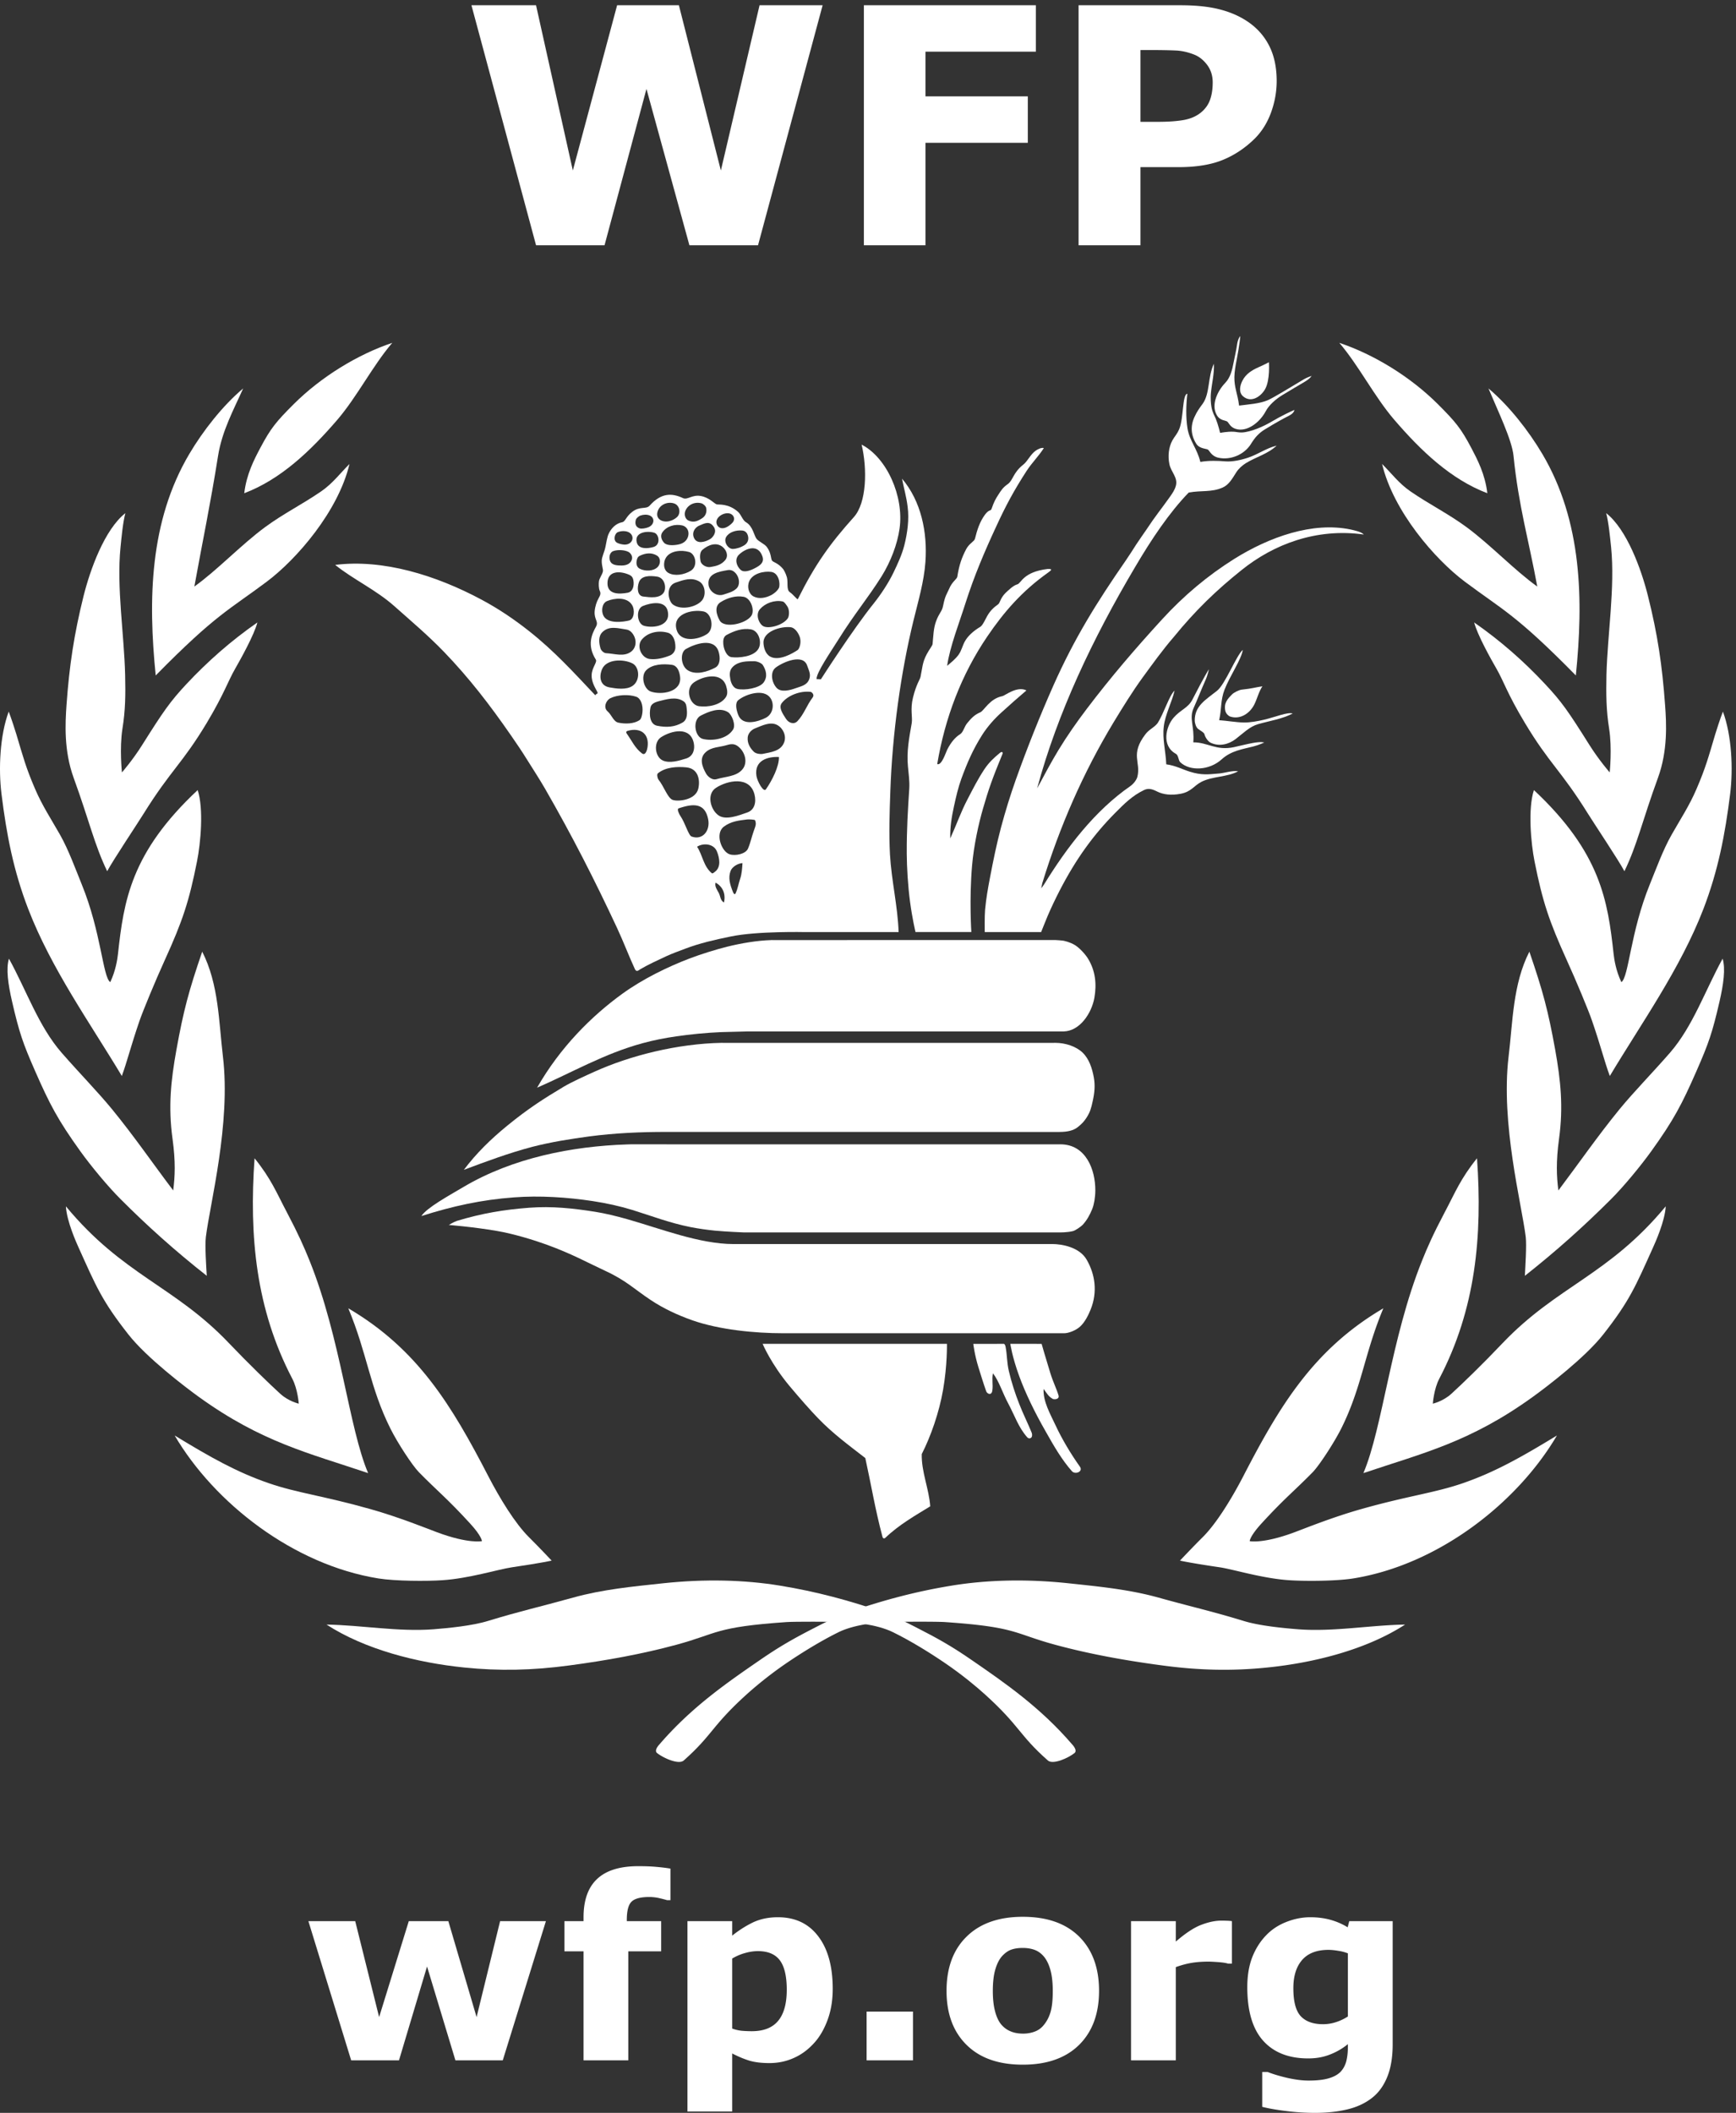 <svg xmlns="http://www.w3.org/2000/svg" viewBox="0 0 310.627 377.947" height="377.947" width="310.627"><rect x="0" y="0" width="310.627" height="377.947" fill="#333333" stroke="none"/><defs><clipPath id="a"><path d="M0 2834.64V0h2329.67v2834.64z"></path></clipPath></defs><g clip-path="url(#a)" fill="#fff" transform="matrix(.133 0 0 -.133 0 377.947)"><path d="M1340.5 2134.1c12.42 27.11 24.02 48.65 40.72 74.35 7.41 11.32 15.79 19.2 23.14 30.63-3.6 1.01-8.74-1.92-10.94-3.49-7.48-5.38-10.77-14.13-16.71-18.77-14.1-11.1-13.63-21.16-21.04-26.29-6.5-4.67-8.38-7.7-13.02-14.93-3.06-4.83-5.4-8.74-8.62-18.21-1.12-3.43-3.38-.41-8.92-7.92-7.14-9.8-10.43-20.4-13.41-32.26-.96-3.9-7.5-6.01-11.83-14.07-5.73-10.96-9.48-21.03-11.9-36.98-.64-3.65-6.83-6.26-11.11-16.54-3.14-7.2-5.29-8.82-8-22.45-1.55-8.31-5.36-9.48-9.69-21.55-3.27-9.21-3.38-18.07-4.51-30.05-.23-2.35-4.28-7-7.84-13.71-6.06-11.3-5.89-18.79-8.37-30.43-.93-4.17-5.66-9.77-10.12-27.8-3.98-15.93-.41-26.54-1.71-34.41-3.57-20.45-7.03-38.25-5.11-58.38.94-9.84 2.37-20.01 1.8-29.46-1.89-29.71-3.54-54.17-3.4-87.83.1-18.32 1.6-43.42 4.38-64.32 3.04-23.04 7.38-41.04 7.38-41.04h75.14s-2.94 43.44.96 89.19c2.37 27.41 8.83 56.5 14.74 76.86 7.54 26.08 12.24 39.52 26.37 73.9.38.73-.09 3.97-3.86.79-7.83-6.56-14.28-12.36-20.55-21.66-9.39-14.25-15.15-25.98-22.82-40.62-8.94-17.03-13.87-31.89-23.16-52.55-.49 14.95 1.9 29.14 4.89 42.88 3.1 14.06 5.62 25.13 9.96 37.24 7.84 21.37 15.45 39.16 28.03 59.04 7.35 11.5 16.58 21.79 26.06 30.31 11.22 10.31 21.7 19.41 33.5 29.53-12.44 6.4-28.99-7.01-32.25-7.66-17.48-3.41-24.57-19.6-29.98-21.85-7.54-3.16-12.03-7.86-17.29-14.3-4.18-4.86-5.37-12.32-9.61-15-7.1-4.44-12.4-11.17-17.3-20.5-2-3.87-7.53-22.11-13.61-19.76 10.46 61.94 32.29 120.02 67.39 171.65 22.27 32.77 46.5 60.91 82.11 86.15 4.7 3.31 5.64 4.88-.95 4.63-33.34-4.04-35.36-19.25-40.78-20.69-5.28-1.36-11.65-7.56-15.87-11.56-7.34-7.32-7.22-13.46-10.08-15.39-6.05-4.26-10.67-8.67-14.79-16.03-2.15-3.85-5.86-12.29-9.19-14.22-8.46-4.96-16.83-12.2-20.93-20-3.04-5.72-4.22-11.93-8.21-17.5-4.33-6.01-10.29-10.55-15.38-14.92 3.9 26.52 16.39 57.86 24.89 84.89 11.56 36.12 25.51 68.94 41.4 103.06M1417.14 1919.62c28.44 63.87 58.41 111.9 97.32 168.09 5.06 7.36 9.65 14.59 14.03 21.49 1.99 3.14 11.57 16.89 13.57 19.8 12.99 19.67 18.52 25.67 31.91 44.51 3.53 5.09 6.45 9.15 8.04 15.05 2.86 10.98-6.64 18.36-8.78 28.95-2.18 10.78-1.01 22.55 3.94 31.68 3.09 5.72 6.15 7.92 9.38 15.58 6.03 14.72 3.94 46.57 10.85 47.42-1.77-15.13-2.13-32.14.2-46.65 2.78-16.9 13-27.15 17.31-45.1 11.34 2.05 23.79 1.56 33.42.77 9.57-.83 21.59 1.79 31.38 5.15 13.31 4.57 24.29 12.77 37.82 16-11.52-11.08-27.79-15.2-41.4-23.57-4.98-3.18-9.72-7.3-13.01-12.49-5.4-8.48-9.79-16.64-18.36-20.39-15.14-6.59-28.25-3.48-45.51-6.66-25.83-26.58-50.09-62.67-72.36-100.59-56.85-95.99-104.08-195.35-131.57-297.29 9.54 17.71 18.59 34.86 28.83 51.76 11.42 18.72 24.2 37.09 38.13 55.43 32.72 43.1 65.02 80.68 101.21 120.23 29.23 31.93 61.28 58.75 96.93 81.17 47.27 29.54 105.42 50.29 156.65 39.6 5.82-1.38 14.08-2.92 17.75-6.76-64.17 9.02-121.62-13.39-164.38-47.75-33.88-27.05-62.39-54.52-91.43-90.23-14.94-17.25-28.43-36.12-41.86-54.47-13.97-19.25-26.42-39.54-38.8-59.85-41.48-68.58-72.9-141.24-96.05-216.49-.7-2.39-.83-4.79-1.54-7.17 1.21 1.72 2.76 3.57 3.82 5.26 31.15 50.63 68.66 99.47 116 132.23 4.1 2.84 8.5 8.26 9.58 12.56 5.11 20.07-10.23 29.72 10.98 57.47 4.86 6.37 11.53 8.71 16.15 14.63 8.69 13.44 15.73 37.43 22.94 43.87-3.66-15.63-12.63-32.15-14.54-48.26-2.02-17.67 2.54-32.1 3.35-50.87 12.55-1.68 22.12-6.99 32.04-10.01 15.21-4.78 24.47-3.6 39.52-2.27 6.5.53 18.2 4.32 25.15 2.9-14.62-7.97-34.33-6.5-49.36-14.15-10.37-5.36-13.5-13.26-27.84-16.06-12.82-2.49-23.73-1.14-32.01 3.11-6.54 3.28-11.58 4.66-17.42 1.86-15.56-7.46-26.2-18.03-38.72-30.66-29.01-29.22-52.83-61.89-74.9-104.73-5.85-11.37-11.19-22.62-16.18-34.24-2.41-5.68-8.62-21.34-8.62-21.34h-75.88s-.29 21.9.46 29.88c1.51 15.97 3.64 27.77 6.72 43.93 4.47 23.29 8.74 44.38 14.74 66.94 5.89 21.96 12.28 42.61 19.72 63.68 15.71 43.97 32.5 86.05 50.68 127.05M682.527 1327.79c27.75 22.66 48.285 35.86 75.93 52.37 11.246 6.62 28.266 14.26 41.355 20.18 47.97 21.66 111.45 37.71 171.282 38.8 1.07 0 1.01-.04 1.01-.04h445.886s-1.71.04 1.6.04c14.13 0 28.25-4.93 36.83-13.08 8.7-8.32 12.96-21.04 15.19-33.69 1.93-10.78.98-20.39-1.59-31.94-1.95-9.07-3.36-14.44-8.41-22.19-3.06-4.72-5.96-7.95-11.68-12.5-5.86-4.71-14.22-6.37-23.77-6.45-1-.04-3.1-.09-3.04-.07.09.07-521.48.07-521.48.07s-3.26.01-4.87.01c-34.153.1-70.125-1.55-103.856-6.01-25.848-3.46-51.742-7.59-76.715-14.02-31.532-8.3-61.86-19.61-92.138-30.94 16.79 22.32 36.157 41.21 58.465 59.46"></path><path d="M837.363 1505.22c27.387 19.78 60.645 36.03 90.15 47.29 14.91 5.67 34.788 11.94 50.55 15.88 19.062 4.76 40.977 8.39 58.857 8.91 5.38.16.78.06.78.06l382.4.03s8.27-.45 11.13-.99c7.14-1.55 12.94-4.48 15.31-6.01 5.93-3.8 13.42-11.81 17.31-18.13 9.92-16.37 11.7-34.02 8.53-52.4-3.71-20.94-19.61-44.88-41.34-45.4-3.65-.09-11.21 0-11.21 0h-414.21s-24.14-.53-35.124-.89c-20.39-.81-42.957-3.1-60.777-5.74-15.208-2.17-30.048-5.05-45.325-9.22-51.036-13.79-95.418-39.63-141.833-59.81 31.262 54.64 73.508 96.51 114.8 126.42M623.418 1245.21c66.48 39.37 146.57 54.87 219.875 57.28 1.766.07 5.23.16 5.23.16l571.677-.04s1.04 0 6.29.04c34.58.03 47.25-34.32 47.11-62.08-.06-9.22-1.66-18.5-4.12-24.84-3.38-8.15-6.94-14.85-12.88-21.35-2.21-2.3-9.79-7.74-13.24-8.48-7.91-1.93-17.65-1.73-17.59-1.73.06 0-425.27-.08-425.27 0 0 0-22.945.91-38.895 2.39-11.437 1.23-20.152 2.4-32.04 4.64-29.292 5.81-53.585 15.38-78.952 23.2-16.937 5.19-34.707 9.08-53.265 11.91-34.14 5.18-71.403 7.62-105.9 4.98-43.854-3.23-82.862-11.84-124.546-25.12 7.082 11.08 36.4 27.15 56.516 39.04"></path><path d="M931.34 1066c-19.547 6.88-38.61 15.75-55.72 27.11-22.24 14.73-33.202 26.46-62.007 39.69-24.62 11.43-44.277 22.61-78.68 35.09-16.58 5.99-43.445 14.32-66.472 18.27-32.878 5.61-64.612 8.01-64.612 8.01s6.68 4.15 10.77 5.47c33.6 10.17 63.214 15.15 97.73 17.75 30.246 2.23 58.043-.72 88.355-5.48 12.41-1.96 28.582-5.79 42.65-9.79 45.667-12.95 97.538-33.55 143.542-33.62 2.554 0 2.293.04 2.293.04h426.362c12.86.03 36.85-4.1 46.52-21.24 11.26-19.67 14.67-43.1 5.34-66.58-2.85-7.03-7.6-17.21-14.41-23.3-5.95-5.33-15.65-8.86-21.3-8.86-1.66-.07-4.31 0-4.31 0h-371.75-2.02c-38.01 0-85.862 4.64-122.28 17.44M1100.67 934.172c-10.51 10.79-24.97 27.328-38.14 43.008-25.24 30.11-36.53 57.11-36.53 57.11h247.97s.59-28.57-5.17-61.7c-5.3-30.68-16.7-63.078-28.73-86.56-.51-24.12 9.72-46.518 11.43-70.26-20.38-12.532-42.35-24.942-60.53-42.5-1.26-1.06-3.15-1.06-3.82 1.84-9.78 36.718-15.02 69.35-23.01 105.58-22.59 17.49-43.8 33.06-63.47 53.482M1356.2 954.52c-7.01 12.92-12.31 29.95-20.33 40.18-1.73-9.028.37-14.64-.84-23.34-1.12-7.2-7.07-4.2-8.24-.848-3.52 9.84-7.25 22.047-10.39 32.088-5.24 16.79-6.97 31.64-6.97 31.64l41.21.05s1.64-.34 2.28-4.34c2.07-10.44 1.55-20.54 4.41-32.54 3.67-15.52 8.3-29.742 14.01-44.22 4.94-12.72 11.39-25.55 16.56-38.19.73-1.59 1.03-4.86-.19-6.44-1.59-1.93-4.13-1.708-5.69 0-11.8 13.338-16.59 28.588-25.82 45.96M1419.99 924.95c-6.99 15.03-16.85 31.8-15.98 48.71 4.5-5.97 6.38-10.21 12.72-13.62 2.88-.81 8.89-.04 7.32 5.05-2.79 9.29-7.05 17.19-11.03 29.988-5.92 19.032-11.67 39.192-11.67 39.192l-42.09.02s2.3-17.02 11.89-43.25c8.44-23.23 21.4-49.77 35.67-74.61 11.5-20.49 22.04-38.442 35.24-53.36 4.44-5.11 15.55-.672 10.77 6.05-12.5 17.618-24.15 37.16-32.84 55.83M1693.35 2347.86c-9.09-3.97-17.25-9.15-21.72-17.93-3.4-6.32-5.59-15.89.8-21.3 11.07-9.52 24.37.2 29.7 9.9 6.79 12.33 5.01 35.98 5.01 35.98s-7.89-4.14-13.79-6.65"></path><path d="M1703.03 2288.9c3.99 7.57 12.74 15.67 22.35 21.51 10.83 6.65 22 13.07 29.81 17.75 7.81 4.67 9.35 7.97 9.35 7.97s-6.48-2.21-9.94-4.3c-19.29-11.46-40.4-24.54-48.85-28.33-10.79-4.67-25.47-5.59-38.74-7.31-2.09 16.68-6.5 23.65-6.33 38.45.1 7.15 1.73 16.32 3.02 22.8 4.12 21.4 4.95 32.24 4.95 32.24s-3.36-3.09-4.52-12.5c-1.3-8.5-2.26-11.67-4.21-21.7-2.2-11.64-4.59-21.48-11.54-28.75-9.98-10.35-19.32-28.82-11.57-42.96 4.55-8.27 11.99-7.09 14.43-9.19 2.31-2.1 3.79-7.23 10.89-9.6 15.42-5.11 32.88 8.68 40.9 23.92"></path><path d="M1683.13 2244.85c5.18 8.46 10.49 14.45 18.79 19.48 13.65 8.32 23.75 14 32.14 18.22 3.52 1.83 6.53 4 7.46 7.83-3.62-1.42-17.79-8-31.77-16.33-9.99-5.97-27.27-13.49-38.88-14.01-4.62-.18-7.96.93-11.73 1.03-7.78.34-17.66-1.54-17.66-1.54s-2.56 11.01-5.81 18.92c-1.71 4.03-4.42 8.22-5.82 15.79-.97 5.12-1.22 12.71-.88 17.29 1.11 13.72 4.84 27.04 4.17 40.95-8.53-17.92-5.09-39.98-15.17-53.89-4.33-5.84-7.67-10.41-10.98-17.75-5.6-12.08-4.9-24.55 2.55-36.18 4.39-6.65 13.86-6.37 15.55-7.68 2.57-1.87 4.69-8.78 13.98-10.86 16.08-3.63 34.92 3.84 44.06 18.73M1687.53 1894.27c3.75 7.55 6.11 17.43 10.87 24.39-10.74-1.59-12.52-2.84-27.96-4.52-3.43-.34-10.44-3.85-12.7-6.18-6.23-6.22-11.54-11.93-9.22-22.38.93-4.04 4.55-7.01 6.53-7.61 12.9-4.22 25.98 3.48 32.48 16.3"></path><path d="M1700.73 1873.75c14.68 3.42 31.61 10.64 38.43 8.35-13.78-7.32-31.19-9.96-46.49-14.32-11.67-3.37-19.92-12.17-30.38-20.14-9.55-7.27-22.15-10.22-33.54-4.87-3.83 1.77-7.58 7.96-8.27 11.27-.52 2.61-6.05 5.22-8.87 7.54-2.86 2.38-4.17 8.26-4.23 10.56-.42 20.29 14.95 28.51 29.94 40.49 11.17 8.97 25.76 47.12 34.64 55.03-1.52-12.29-17.58-35.48-24.53-53.54-5.57-14.42-3.73-25.89-7.23-41.04 10.56-.71 22.53-2.91 33.25-3.12 8.37-.1 18.61 1.75 27.28 3.79"></path><path d="M1685.23 1842.4c-8.32-1.52-18.37-4.16-25.25-5.61-24.02-5.06-35.37 6.68-54.56 6.48 1.72 21.85-5.9 31.72.31 45.88 5.61 12.54 10.75 25.92 15.55 36.59 3.9 8.55 5.05 15.79 5.05 15.79s-5.7-8.7-22.2-40.88c-5.77-11.22-16.1-13.63-25.19-24.19-10.54-12.13-16.54-37.79 2.9-48.54 3.87-2.1 3.25-8.79 6.08-11.45 12.95-12.21 39.18-11.01 55.6 3.9 13.01 11.88 28.95 13.81 42.36 17.3 8.02 2.03 14.94 5.39 14.94 5.39s-3.77 1.53-15.59-.66M1205.18 1588.15c-.97 0-1.97 0 0 0zm-111.84 315.52c-8.04-10.53-11.7-22.67-20.51-31.89-4.61-4.84-11.64-2.56-15.28 2.98-4.03 6.29-10.61 15.18-5.74 21.4 8.02 10.26 24.74 16.79 39.01 14.98.85-.14 5.46-3.53 2.52-7.47zm-38.37-60.35c-4.48-11.99-17.8-13.25-29.14-15.62-2.1-.46-8.66 0-11.59 2.88-4.9 4.75-9.1 11.33-8.29 19.54.46 5.03 4.7 9.99 9.94 11.99 9.45 3.7 20.67 9.6 30.01 4.34 8-4.48 12.25-14.72 9.07-23.13zm-24.57-63.25c-3.22-4.67-11.65 10.98-12.73 18.12-3.1 20.79 15.09 26.1 30.25 25.41.48-12.35-9.09-31.52-17.52-43.53zm-16.35-56.04c-2.97-8.35-4.41-15.99-7.74-23.66-3.24-7.4-16.99-10.07-24.58-7.69-10.937 3.38-20.27 27.83-7.906 37.19 9.504 7.11 19.317 8.23 31.396 9.71 2.15.28 10.27-.2 10.56-.99 2.07-5.05.77-7.58-1.73-14.56zm-18.366-64.57c-2.172-6.41-3.15-12.98-6-19.18-1.426-3.12-3.305.98-3.372 1.17-4.292 10.65-6.96 19.69-3.34 29.05 2.05 5.16 9.176 9.94 15.923 10.36-.422-6.68-.89-14.87-3.21-21.4zm-21.63-31.47c-4.917 2.2-4.855 8.52-6.902 12.46-1.94 3.84-6.156 9.14-4.41 14.16 9.477-5.33 13.88-14.81 11.313-26.62zm-16.413 39.29c-11.324 9.31-12.304 24.23-19.82 35.61 8.328 5.34 22.36 4.28 26.668-6.29 3.45-8.46 6.008-20.94-2.613-27.4-.934-.66-3.113-2.83-4.234-1.92zm-42.21 76.88c-1.73 2.43-5.102 9.41-2.492 10.31 20.246 6.97 35.457 7.22 39.792-14.51 3.11-15.5-7.488-28.77-22.28-23.36-4.266 1.56-8.5 18.06-15.02 27.56zm-29.532 48.98c-1.367 1.8-2.558 7.19-.765 8.52 10.508 8.52 26.012 9.15 38.02 8 15.792-1.45 19.054-16.13 16.39-28.33-3.48-16.04-27.81-18.03-34.688-15.39-6.78 2.65-11.46 17.95-18.957 27.2zm3.442 57.03c13.664 8.85 39.816 15.4 44.176-8.59 1.328-7.24-.49-16.79-10.254-19.98-10.06-3.18-21.86-6.64-31.04-2.96-11.265 4.65-13.452 24.68-2.882 31.53zm-14.168 40.32c1.082 4.63 6.156 6.79 10.457 7.94 11.018 2.68 23.432 6.84 33.593.33 3.957-2.49 4.222-6.02 4.738-10.99.903-8.09-.222-14.65-5.538-17.78-10.777-6.32-21.774-6.88-34.25-4.42-10.168 2-11.02 15.48-9 24.92zm-11.32-62.18c-9.45 6.98-13.66 16.93-20.625 26.73-1.657 2.41 0 3.39 1.316 3.73 16.785 4.76 29.273-3.62 26.625-21.97-.477-3.54-2.738-11.83-7.316-8.49zm-46.387 56.61c-6.31 5.44-1.922 14.93 3.61 17.67 9.57 4.78 24.67 5.47 34.695 2.1 6.42-2.14 9.64-11.37 8.503-21.41-.484-4.16-1.707-8.69-3.78-10.04-7.57-5.22-19.345-5.4-28.602-3.46-6.585 1.39-8.882 10.33-14.425 15.14zm-7.27 57.23c6.12 13.25 28.313 13.4 40.418 7.45 9.848-4.8 11.11-23.17.356-30.41-8.61-5.74-22.103-3.59-31.228-1.95-12.96 2.39-13.984 15.11-9.547 24.91zm.493 49.63c9.238 8.78 21.226 4.77 32.355 3.18 2.13-.26 4.676-1.78 6.137-3.23 7.617-7.69 8.207-20.27-.23-26.57-9.755-7.25-21.93-2.52-33.645-1.95-3.2.18-6.672 3.86-7.367 6.25-2.145 7.41-3.39 16.5 2.75 22.32zm5.996 41.5c9.796 4.06 26.61 5.95 33.53-5.08 4.278-6.69 3.067-19.19-3.77-21.02-6.71-1.7-29.49-5.5-34.928 7.11-2.727 6.2-1.55 16.16 5.168 18.99zm30.117 35.24c2.848-1.28 4.64-3.51 5.286-6.98 1.406-7.59-.578-15.8-7.84-17.08-10.867-1.98-27.027-2.66-26.98 12.77.04 17.16 16.914 16.99 29.535 11.29zm-21.92 31.9c5.8 2.24 15.358 1.75 20.58-.99 2.606-1.32 6.122-5.64 4.638-10.23-1.86-5.91-7.36-8.03-13.633-8.09-6-.06-12.895.43-15.332 5.34-2.32 4.62-1.336 12 3.746 13.97zm6.768 25.76c5.31 1.94 13.14 1.81 17-2.39 5.313-5.81 1.098-15.01-8.878-14.56-3.508.2-7.708 1.38-9.813 2.62-5.2 2.92-3.453 12.46 1.69 14.33zm23.832 16.59c.653 2.26 4.188 4.85 5.965 5.47 3.965 1.43 8.65 1.74 12.46.23 7.572-3.16 6.533-12.56-1.546-15.86-3.67-1.48-9.223-2.43-11.985-1.48-5.086 1.77-6.508 6.19-4.895 11.64zm23.708-36.75c-8.29-2.43-19.872-2.9-22.336 5.58-4.23 14.45 14.023 16.58 23.44 13.57 6.493-2.05 8.813-16.29-1.104-19.15zm5.476 47.6c2.606 8.98 12.754 13.83 21.938 11.08 7.878-2.33 9.71-13.08 4.382-18.32-2.414-2.3-6.398-4.69-10.71-5.65-9.368-2.08-18.594 3.06-15.61 12.89zm41.23-32.78c-1.484-5.83-5.777-9.84-12.632-11.34-6.746-1.5-16.2-1.92-19.934 2.3-3.633 3.97-5.262 9.54-2.27 13.86 6.004 8.57 17.05 11.57 26.872 9.36 5.578-1.32 9.726-7.03 7.965-14.18zm-3.636 34.29c3.637 8.13 12.918 12.19 21.887 9.51 1.75-.57 5.457-3.45 5.96-6.3 1.05-5.67-.906-10.79-5.632-13.73-6.016-3.86-10.99-6.05-17.903-3.2-5.226 2.21-6.515 8.98-4.312 13.72zm38.45-22.74c4.054-6.9-2.17-13.87-5.294-15.72-7.02-4.12-16.867-6.63-21.04.28-4.17 6.81-.74 14.9 6.485 17.88 6.89 2.87 14.046 7.2 19.847-2.44zm11.542-26.37c4.602-3.79 8.594-11.7 3.137-17.98-5.16-5.9-11.543-7.69-19.64-8.96-5.45-.92-12.41 3.1-13.302 7.93-.773 4.11-1.554 11.72 2.532 15.19 8.054 6.84 18.808 10.78 27.273 3.82zm9.684 44.97c4.32-1.29 7.097-5.83 4.902-10.22-1.328-2.73-5.2-5.67-7.664-7.18-6.723-4.14-12.527-2.46-14.684 2.51-3.902 9.16 9.21 17.32 17.446 14.89zm16.51-22.81c4.776-.43 6.926-3.69 7.866-7.36 1.25-4.87-.39-9.36-4.48-12.14-4.892-3.22-11.014-5.13-15.89-5.27-6.565-.09-12.702 9.59-9.088 15.89 3.746 6.75 13.293 9.63 21.593 8.88zm27.296-34.86c2.78-8.28-3.28-12.15-9.67-15.55-6.49-3.47-15.22-6.72-19.758-2.4-5.738 5.43-8.347 14.59-1.874 20.59 8.902 8.36 25.402 14.65 31.302-2.64zm11.76-20.8c10.45-1.34 12.52-16.2 10.42-21.57-2.39-4.59-7.66-8.24-10.42-9.67-7.68-3.95-16.63-5.44-23.72-1.76-6.41 3.28-9.21 13.04-5.67 20.71 4.68 10.32 19.61 13.6 29.39 12.29zm21.5-46.02c3.59-4.99 2.82-13.91.68-16.66-6.58-9.04-24.95-14.16-32.5-10.5-5.77 2.84-11.48 15.52-4.72 23.16 6.98 7.88 19.21 12.55 30.3 10.29 2.48-.54 4.08-3.29 6.24-6.29zm4.64-28.36c5.05-.54 9.53-6.11 11.95-12.13 3.18-7.8-.04-16.91-2.5-18.58-6.04-4.07-25.12-15.57-37.09-8.71-6.62 3.81-8.46 12.47-8.82 17.56-1.35 16.51 23.69 23.29 36.46 21.86zm-70.394-118.1c-2.547 6.52-4.934 16.23.234 20.19 10.38 8.21 33.88 15.4 42.8 2.97 5.82-8.03 4.13-21.67-6.05-26.91-10.52-5.36-31.066-11.5-36.984 3.75zm-50.398-.75c10.41 5.31 25.453 11.7 36.683 4.51 5.165-3.31 10.482-16.97 6.818-23.07-7.71-12.85-27.95-16.14-40.86-12.82-10.937 2.86-14.258 25.51-2.64 31.38zm-9.364 44.53c12.602 8.85 37.4 14.53 43.426-4.78 1.543-5.01 2.442-10.59-.168-14.62-6.957-11.21-24.63-14.15-36.45-12.52-12.78 1.88-18.862 23.44-6.808 31.92zm-10.6 45.06c12.096 6.85 37.874 15.98 43.917-3.7 2.43-8 2.22-17.9-4.714-21.49-9.844-5.13-25.445-10.54-36.78-3.49-9.462 5.99-10.76 23.9-2.423 28.68zm67.69 81.04c-5.1-4.51-10.215-5.48-16.96-7.79-9.42-3.22-19.34 4.05-20.415 13.11-1.837 15.42 14.738 17.74 25.726 19.67 7.97 1.45 12.906-5.75 14.38-10.58 1.5-4.61 1.327-10.85-2.732-14.41zm20.266-36.4c-7.14-10.73-36.152-17.41-42.54-6.43-4.632 8.09-7.542 19.41 1.235 24.81 9.16 5.69 20.12 9.03 30.845 7.14 10.04-1.79 15.21-18.38 10.46-25.52zm15.48-66.34c4.1-6.54 6.98-15.35.89-23.52-5.58-7.44-25.38-10.91-35.534-8.46-5.543 1.41-8.207 8.19-9.078 12.73-1.15 6.19-1.703 12.36 3.75 17.43 7.85 7.15 18.362 7.02 28.402 7.02 4.17 0 10.03-2.66 11.57-5.2zm-5.76 22.28c-6.15-11.33-27.08-12.79-36.52-11.57-6.6.9-11.286 11.58-11.052 20.5.06 4.64 1.492 7.67 4.614 9.38 10.48 5.59 21.113 9.35 32.358 7.52 10.99-1.77 15.26-17.21 10.6-25.83zm-110.056 24.42c-7.137 21.89 20.187 28.78 36.16 25.41 11.117-2.33 14.797-23.63 4.47-30.38-12.775-8.31-35.49-11.02-40.63 4.97zm-41.25-53.73c8.203 8.43 22.97 8.95 34.53 7.41 7.114-.98 10.157-8.1 11.138-15.88 2.723-21.39-25.934-24.98-39.594-19.98-9.027 3.25-13.68 20.57-6.074 28.45zm-5.785 41.43c8.585 10.1 22.882 12.44 34.776 9.21 7.2-1.97 10.555-10.46 10.406-19.92-.117-5.38-3.84-9.28-7.16-10.66-8.41-3.42-18.152-5.95-27.367-4.84-11.32 1.4-18.195 17.3-10.656 26.21zm1.37 45.08c10.55 4.31 30.16 8.16 33.476-6.88 4.454-20.03-19.183-23.31-31.79-19.77-9.674 2.62-11.526 22.68-1.686 26.65zm75.72 33.11c7.862-4.46 9.545-17.08 4.745-24.39-6.36-9.68-28.153-15.26-39.86-6.82-6.644 4.85-10.277 24.75 3.403 29.53 10.972 3.78 21.425 7.51 31.71 1.68zm-11.107 14.36c-8.97-5.51-21.695-7.68-30.12-3.02-7.34 4.03-7.09 14.74-3.415 20.52 5.97 9.64 20.867 10.67 31.148 7.67 8.852-2.56 12.18-19.05 2.387-25.17zm-72.34 15.73c.914 2.81 2.203 3.64 4.004 4.52 7.488 3.56 15.738 4.53 22.942-.06 5.14-3.37 4.678-11.12.838-15.12-5.597-5.9-17.05-6.17-24.37-2.32-4.684 2.46-4.938 8.29-3.415 12.98zm2.403-31.4c3.336 9.52 15.148 9 24.144 7.8 10.988-1.44 13.227-15.57 9.31-21.5-5.408-8.15-17.798-6.6-27.615-5.38-7.968 1.02-8.445 11.62-5.84 19.08zm155.534-285.19c2.68-10.71 0-20.86-9.56-24.26-12.244-4.33-28.81-10.65-38.6-4.09-11.202 7.55-16.593 28.81-3.687 37.16 15.192 9.97 45.437 16.46 51.847-8.81zm-16.515 33.34c-8.246-9.39-21.648-9.07-34.836-12.93-5.126-1.48-11.14 3-13.833 7.68-4.867 8.72-9.75 20.37-.36 28.78 7.684 7.02 18.25 6.44 27.704 9.28 4.27 1.25 9.493 2.73 14.622-.75 10.688-7.29 14.878-22.91 6.703-32.06zm87.315 140.14c2.31-6.8 5.41-11.84 2.81-18.63-3.14-8.32-11.24-9.44-18.8-12.21-7.08-2.54-18.9-5.74-24.81.41-6.81 7.08-9.53 21.41-1.4 27.58 10.58 7.85 36.59 18.69 42.2 2.85zm143.32 61.18c6.18 25.38 13.92 51.15 15.85 77.92 2.86 40.13-5.8 81.77-31.46 112.1 2.46-13.09 5.88-24.11 7.54-37.9 2.19-16.59-.23-35.01-4.46-51.76-3.21-12.59-8.92-24.93-14.59-36.67-6.69-13.89-16.63-29.01-26.53-41.45-27.86-34.54-71.14-102.08-71.14-102.08s-3.68.3-5.81.3c-.54 8.38 19.45 37.2 29.49 53.32 22.13 35.39 38.84 54.42 58.1 85.02 12 19.36 21.14 42.87 24.09 64.2 6.09 43.44-17.33 95.45-51.06 112.8 7.71-32.48 6.89-78.17-10.42-97.43-32.63-36.4-52.07-63.67-75.41-110.39-.67-1.22-6.1 6.3-10.62 9.24-5.07 3.36-2.23 13.34-4.06 20.1-1.64 5.75-4.33 10.15-5.11 11.15-6.9 8.44-13.6 9.03-15.05 11.55-1.65 2.87-.87 9.98-6.89 18.14-3 4.06-10.68 7.08-13.78 10.93-3.38 4.23-4.96 17.06-14.27 22.34-4.416 2.47-6.455 10.2-10.666 13.99-13.094 11.55-26.172 9.35-28.668 10.04-3.37.92-9.973 9.28-21.672 11.28-11.414 1.95-17.71-5.65-23.633-2.92-14.862 6.94-29.174 7.5-44.975-10.13-4.77-5.26-12.988-.36-23.242-8.2-8.977-6.85-9.118-13.19-13.743-14.08-8.566-1.59-15.04-8.47-18.312-16.03-1.75-3.88-3.066-11.7-4.066-16.83-1.372-7.15-5-13.69-5.06-18.94-.073-7.29 2.243-11.22 1.556-14.49-1.047-4.68-4.875-9.01-5.34-13.41-.31-2.5-.555-9.18 1.285-12.95 2.31-4.59-1.594-8.59-3.668-13.55-1.934-4.58-3.96-12.42-3.3-17.93.78-7.61 5.128-10.39 1.75-16.37-5.516-9.73-12.493-24.89-.24-44.22 2.224-3.58-5.163-10.47-5.59-20.54-.468-11.02 6.193-19.17 8.028-24.05.3-1.71-2.925-1.62-3.085-3.51-29.168 30.89-55.02 59.41-88.942 86.24-20.68 16.33-41.152 30.13-64.098 42.42-61.312 32.85-132.46 54.83-196.957 46.79 24.248-19.58 54.912-33.49 79.857-55.73 23.676-21.05 45.062-39.04 66.648-61.37 33.785-35.11 61.23-70.71 89.867-112.04 8.473-12.23 14.04-20.42 22.008-33.17 7.96-12.75 16.813-26.32 24.078-38.92 36.618-63.62 66.59-122.45 97.008-187.62 8.406-18.03 15.457-36.85 23.72-54.75 2.24-4.86 5.378-1.27 7.632 0 10.953 6.33 22.633 11.66 34.066 17.02 9.063 4.19 17.344 7.03 25.492 10.17 20.536 7.83 40.032 12.11 61.543 16.57 35.89 7.5 100.43 5.97 100.43 5.97l122.39.04h3.28c-1.24 35.06-9.62 69.15-11.63 104.32-1.5 28.47-.55 56.06.47 84.58 2.62 77.33 14.04 160.37 31.37 230.89M395.102 2298.11c-23.875-23.81-30.965-32.57-44.91-58.84-8.215-15.48-18.606-35.37-21.57-60.94 49.077 18.66 89.05 56.76 125.27 98.85 26.706 31.2 47.48 72.61 73.862 103.42-46.46-15.58-95.527-45.5-132.652-82.49"></path><path d="M254.71 2231.21c18.497 31.24 44.978 65 72.42 88.06-12.716-28.57-28.368-56.87-33.755-90.66-10.684-67.27-20.777-114.37-31.895-175.78 30.485 21.73 62.665 55.92 95 79.79 24.985 18.39 50.08 30.65 75.747 48.31 15.324 10.57 25.257 24.06 37.964 36.75-15.14-63.8-71.174-128.23-111.28-158.3-50.375-37.77-68.437-43.77-149.422-126.13-10.273 101.66-8.43 207.32 45.223 297.96"></path><path d="M89.488 1893.59c3.785 52.79 10.12 94.98 22.934 146.51 9.02 35.93 28.336 89.49 56.23 111.45-3.418-13.06-5.172-32.61-6.507-45.81-5.46-54.36 4.933-117.58 6.2-171.9.608-26.73.4-47.31-3.65-72.39-4.11-26.33-.656-58.61-.656-58.61s14.444 16.49 27.3 37c28.156 44.67 37.152 57.93 59.805 82.17 28.152 30.01 59.593 57.85 95.132 82.52-4.3-16.68-22.43-49.18-29.906-62.24-10.03-17.41-14.554-33.31-38.194-72.84-33.364-55.5-48.18-63.04-85.18-122.46-7.976-12.89-40.805-62.06-48.808-77.03-17.293 35.83-23.868 67.16-45.09 125.55-13.336 36.67-11.344 73.35-9.61 98.08"></path><path d="M38.078 1618.89C17.996 1671 8.785 1719.31 1.973 1774.13c-4.125 33.56-2.192 78.25 9.746 110.49 3.12-7.85 9.57-27.85 10.393-30.84 8.957-29.95 12.645-44.36 25.12-73.25 9.494-22.14 21.15-39.8 33.642-61.71 11.313-20 20.84-46.31 29.05-66.45 26.368-64.6 28.32-125.03 38.43-131.6 7.27 15.49 9.5 30.39 10.336 37.7 7.837 71.48 17.228 136.42 107.244 220.61 8.265-25.06 4.05-71.29-.9-95.99-10.753-54.13-19.452-80.17-43.3-132.59-12.61-27.62-29.398-68.28-34.046-81.75-12.036-35.09-16.204-53.38-23.774-74.21-42.473 70.84-94.754 143.92-125.836 224.35"></path><path d="M108.082 1293.34c-30.246 42.09-41.238 63.16-60.906 107.98-16.532 37.66-21.3 51.57-30.996 93.66-5.29 22.97-8.274 43.79-4.133 57.37 23.648-42.89 39.805-90.86 70.805-126.47 24.574-28.11 48.285-52.18 67.832-75.95 29.964-36.64 53.554-71.22 82.34-109.31 2.42 19.02 3.363 38.39-.934 69.67-5.856 42.87-2.21 78.01 5.254 119.45 9.52 52.68 16.465 78.77 34.707 132.03 22.364-43.82 22.286-94.51 27.868-141.03 10.82-90.17-17.356-197.73-22.94-242.56-1.486-11.81.55-40.98 1.198-52.38-42.238 33.24-79.785 66.86-116.145 103.32-16.585 16.55-39.37 43.95-53.948 64.22"></path><path d="M268.082 962.52c-19.2 13.808-70.848 53.23-95.277 84.3-35.61 45.31-43.446 64.57-66.926 116.67-2.876 6.28-16.157 35.71-17.228 55.76 76.91-92.89 145.782-106.82 219.164-183.8 26.985-28.26 54.54-54.938 69.102-68.188 11.184-10.332 25.03-13.422 25.03-13.422s-1.452 19.762-8.702 33.53c-48.95 93.62-58.195 191.44-50.785 296.5 22.368-27.62 29.454-46.12 43.634-72.95 15.394-29.17 23.258-47.13 30.476-65.03 41.914-104.31 52.8-224.718 78.684-285.45-79.867 26.97-142.81 41.388-227.172 102.08"></path><path d="M595.785 716.43c-21.6-1.508-63.988-1.282-86.562 2.32C394.848 737.078 288.496 820 234.983 911.03c48.537-29.56 83.552-49.28 126.247-64.03 37.99-13.19 73.97-17.078 137.387-35.04 38.297-10.8 76.145-26.15 89.442-31.12 42.42-15.78 60.303-11.89 60.303-11.89s0 6.37-15.88 23.69c-31.538 34.43-43.112 42.73-69.085 69.212-8.554 8.75-28.1 38.43-38 58.168-28.043 55.96-31.2 100.77-56.804 162.06 93.515-54.92 139.125-130.65 188.57-226.22 15.2-29.282 35.762-63.13 54.582-81.712 12.645-12.488 30.426-31.398 30.426-31.398s-13.067-3.06-53.676-9.03c-18.2-2.708-57.058-14.868-92.71-17.29M1049.27 709.11c49.4-8.04 93.28-20.008 138.2-35.438 12.03-4.12 30.41-13.223 43.13-19.71 31.9-16.25 50.23-26.68 77.6-45.57 44.05-30.353 91.34-62.982 134.07-112.63.93-.98 7.82-8.41 3.18-11.942-8.29-6.582-28.89-15.98-35.76-9.832-39.2 34.692-37.11 45.89-84.53 88.793-12.1 10.92-30.46 26.18-52.44 41.25-21.39 14.63-47.18 30.572-71.23 42.4-21.78 10.718-55.34 14.02-74.25 14.02l.31-.24c-8.59.42-57.87.66-69.28-.12-96.81-6.65-92.055-15.21-147.848-30.39-45.97-12.52-95.172-21.4-144.055-27.88-50.113-6.8-94.945-7.64-141.89-2.84-63.625 6.48-133.27 24.192-185.215 57.758 47.5-.816 96.297-9.91 143.566-6.367 19.848 1.59 52.11 4.58 73.973 11.33 43.43 13.25 68.34 18.53 114.31 31.33 39.515 10.97 79.374 14.79 120.605 19.19 57.097 6.09 110.035 4.64 157.555-3.11M1934.47 2298.11c23.83-23.81 31.06-32.57 44.95-58.84 8.14-15.48 18.6-35.37 21.56-60.94-49.05 18.66-89.04 56.76-125.23 98.85-26.82 31.2-47.52 72.61-73.89 103.42 46.5-15.58 95.51-45.5 132.61-82.49"></path><path d="M2074.96 2231.21c-18.52 31.24-44.99 65-72.43 88.06 12.83-30.72 31.53-69.04 33.7-90.66 6.82-67.75 20.71-114.37 31.95-175.78-30.48 21.73-62.7 55.92-95.01 79.79-25.01 18.39-50.12 30.65-75.76 48.31-15.35 10.57-25.28 24.06-38.01 36.75 15.21-63.8 71.18-128.23 111.3-158.3 50.42-37.77 68.43-43.77 149.36-126.13 10.35 101.66 8.51 207.32-45.1 297.96"></path><path d="M2240.11 1893.59c-3.81 52.79-10.03 94.98-22.99 146.51-8.95 35.93-28.34 89.49-56.21 111.45 3.4-13.06 5.19-32.61 6.61-45.81 5.42-54.36-4.9-117.58-6.27-171.9-.53-26.73-.34-47.31 3.63-72.39 4.12-26.33.75-58.61.75-58.61s-14.43 16.49-27.33 37c-28.11 44.67-37.1 57.93-59.93 82.17-28 30.01-59.6 57.85-95.08 82.52 4.27-16.68 22.46-49.18 30-62.24 10.02-17.41 14.41-33.31 38.2-72.84 33.29-55.5 48.11-63.04 85.09-122.46 7.98-12.89 40.91-62.06 48.84-77.03 17.37 35.83 23.8 67.16 45.1 125.55 13.41 36.67 11.42 73.35 9.59 98.08"></path><path d="M2291.59 1618.89c20.02 52.11 29.26 100.42 36.11 155.24 4.14 33.56 2.17 78.25-9.75 110.49-3.23-7.85-9.56-27.85-10.45-30.84-8.92-29.95-12.64-44.36-25.1-73.25-9.46-22.14-21.15-39.8-33.61-61.71-11.37-20-20.95-46.31-29.15-66.45-26.33-64.6-28.29-125.03-38.33-131.6-7.36 15.49-9.58 30.39-10.4 37.7-7.84 71.48-17.29 136.42-107.23 220.61-8.24-25.06-4.07-71.29.85-95.99 10.8-54.13 19.53-80.17 43.28-132.59 12.61-27.62 29.52-68.28 34.07-81.75 12.09-35.09 16.22-53.38 23.9-74.21 42.39 70.84 94.72 143.92 125.81 224.35"></path><path d="M2221.53 1293.34c30.27 42.09 41.24 63.16 60.9 107.98 16.53 37.66 21.29 51.57 31 93.66 5.24 22.97 8.22 43.79 4.11 57.37-23.59-42.89-39.88-90.86-70.77-126.47-24.53-28.11-48.3-52.18-67.85-75.95-29.88-36.64-53.64-71.22-82.33-109.31-2.47 19.02-3.33 38.39.9 69.67 5.87 42.87 2.22 78.01-5.18 119.45-9.52 52.68-16.47 78.77-34.76 132.03-22.33-43.82-22.27-94.51-27.94-141.03-10.84-90.17 17.47-197.73 23.04-242.56 1.4-11.81-.63-40.98-1.16-52.38 42.17 33.24 79.67 66.86 116.15 103.32 16.59 16.55 39.27 43.95 53.89 64.22"></path><path d="M2061.54 962.52c19.24 13.808 70.9 53.23 95.31 84.3 35.56 45.31 43.4 64.57 66.89 116.67 2.84 6.28 16.21 35.71 17.27 55.76-76.96-92.89-145.8-106.82-219.29-183.8-26.85-28.26-54.39-54.938-68.97-68.188-11.24-10.332-25.09-13.422-25.09-13.422s1.39 19.762 8.68 33.53c48.97 93.62 58.16 191.44 50.77 296.5-22.31-27.62-29.37-46.12-43.6-72.95-15.43-29.17-23.31-47.13-30.45-65.03-41.94-104.31-52.86-224.718-78.8-285.45 79.99 26.97 142.96 41.388 227.28 102.08"></path><path d="M1733.75 716.43c21.75-1.508 64.07-1.282 86.67 2.32 114.36 18.328 220.68 101.25 274.2 192.28-48.57-29.56-83.65-49.28-126.19-64.03-38.02-13.19-74.04-17.078-137.4-35.04-38.29-10.8-76.17-26.15-89.55-31.12-42.36-15.78-60.19-11.89-60.19-11.89s0 6.37 15.81 23.69c31.56 34.43 43.16 42.73 69.14 69.212 8.46 8.75 28 38.43 38.02 58.168 27.99 55.96 31.19 100.77 56.84 162.06-93.58-54.92-139.27-130.65-188.63-226.22-15.23-29.282-35.78-63.13-54.54-81.712-12.62-12.488-30.43-31.398-30.43-31.398s13-3.06 53.7-9.03c18.11-2.708 56.95-14.868 92.55-17.29M1280.33 709.11c-49.33-8.04-93.18-20.008-138.14-35.438-12.18-4.12-30.51-13.223-43.23-19.71-31.78-16.25-50.1-26.68-77.49-45.57-44.087-30.353-91.365-62.982-134.134-112.63-.93-.98-7.856-8.41-3.19-11.942 8.377-6.582 29-15.98 35.795-9.832 39.09 34.692 37.11 45.89 84.51 88.793 12.11 10.92 30.47 26.18 52.39 41.25 21.42 14.63 47.23 30.572 71.22 42.4 21.73 10.718 55.46 14.02 74.26 14.02l-.24-.24c8.61.42 57.81.66 69.27-.12 96.81-6.65 92.03-15.21 147.81-30.39 45.93-12.52 95.25-21.4 144.14-27.88 50.02-6.8 94.89-7.64 141.82-2.84 63.64 6.48 133.32 24.192 185.25 57.758-47.52-.816-96.29-9.91-143.56-6.367-19.97 1.59-52.21 4.58-74 11.33-43.38 13.25-68.37 18.53-114.3 31.33-39.59 10.97-79.34 14.79-120.65 19.19-57.08 6.09-109.94 4.64-157.53-3.11M1106.73 2834.64l-86.92-322.85h-92.298l-57.79 210.33-56.41-210.33H721.2l-86.946 322.85h86.906l49.504-222.25 59.578 222.25h83.11l56.476-222.25 52.042 222.25h84.86M1393.6 2772.18h-148.52v-60.06h137.69v-62.46h-137.69v-137.87h-82.85v322.85h231.37v-62.46M1631.52 2730.89c0 9.06-2.52 16.88-7.42 23.48-4.92 6.54-10.64 11.09-17.07 13.73-8.69 3.46-17.18 5.37-25.36 5.69-8.32.37-19.28.6-33 .6h-14.36v-96.52h23.92c14.11 0 25.79.88 35.04 2.58 9.14 1.75 16.85 5.21 23.02 10.43 5.41 4.58 9.28 10.08 11.62 16.5 2.33 6.46 3.61 14.28 3.61 23.51zm86.07 1.82c0-14.42-2.58-28.56-7.61-42.4-5.04-13.79-12.34-25.41-21.67-34.79-12.85-12.72-27.22-22.34-43.03-28.83-15.81-6.49-35.6-9.76-59.14-9.76h-51.83v-105.14h-83.23v322.85h137.01c20.52 0 37.86-1.8 51.91-5.32 14.16-3.53 26.66-8.84 37.48-15.95 12.97-8.51 22.9-19.41 29.76-32.75 6.86-13.28 10.35-29.23 10.35-47.91M734.45 257.852l-58.055-187.21h-63.707l-38.16 126.23-37.75-126.23h-64.33L414.9 257.85h62.99l32.163-129.05 39.915 129.05h53.203l38.008-129.05 31.644 129.05h61.63M901.98 286.06h-4.476c-2.64.8-6.094 1.702-10.38 2.702a60.723 60.723 0 0 1-13.718 1.558c-11.75 0-19.75-2.21-23.875-6.41-4.182-4.19-6.25-12.43-6.25-24.5v-1.558h46.228v-40.614h-44.235V70.64h-60.195V217.24H759.37v40.614h25.708v5.257c0 22.85 6.067 40.08 18.246 51.45 12.18 11.49 30.625 17.22 55.336 17.22 8.883 0 16.914-.26 24.152-.92 7.243-.65 13.633-1.36 19.168-2.36v-42.44M1058.47 165.602c0 18.128-3.13 31.41-9.32 39.57-6.22 8.277-16.03 12.36-29.48 12.36-5.64 0-11.47-.872-17.44-2.61-6.035-1.64-11.703-4.16-17.19-7.352v-94.172c4.038-1.476 8.265-2.48 12.855-2.988 4.525-.38 9.005-.578 13.445-.578 15.9 0 27.7 4.54 35.48 13.867 7.77 9.222 11.65 23.26 11.65 41.902zm61.83 1.226c0-15.488-2.3-29.496-7.04-42.187-4.73-12.67-10.9-23.16-18.57-31.33-7.97-8.69-17.03-15.29-27.18-19.67-10.07-4.5-20.93-6.69-32.45-6.69-10.68 0-19.76 1.12-27.19 3.36-7.43 2.35-15.058 5.53-22.83 9.612V1.852h-60.196v256h60.195V238.34c9.218 7.39 18.68 13.332 28.24 17.94 9.63 4.47 20.72 6.83 33.25 6.83 23.34 0 41.45-8.59 54.38-25.77 12.99-17.06 19.39-40.57 19.39-70.512M1165.88 70.64h62.402v65.55h-62.402zM1404.66 118.66c3.91 4.79 6.83 10.56 8.77 17.192 1.95 6.726 2.92 16.11 2.92 27.976 0 10.98-.99 20.274-2.99 27.64-2 7.5-4.79 13.442-8.29 17.942-3.59 4.47-7.82 7.77-12.82 9.68-4.98 1.89-10.44 2.72-16.23 2.72-5.79 0-10.91-.68-15.45-2.28-4.43-1.49-8.81-4.71-12.9-9.268-3.7-4.403-6.62-10.332-8.77-17.93-2.13-7.48-3.2-17.012-3.2-28.504 0-10.18.95-19.16 2.85-26.578 1.89-7.55 4.58-13.55 8.26-18.148 3.61-4.282 7.82-7.422 12.77-9.434 4.93-2.11 10.61-3.098 17-3.098 5.38 0 10.66.918 15.59 2.77 4.94 1.85 9.12 4.91 12.49 9.32zm73.95 45.47c0-30.74-8.97-55.028-26.88-72.75-18.03-17.72-43.26-26.57-75.71-26.57-32.44 0-57.67 8.85-75.59 26.57-18.03 17.722-26.99 42.01-26.99 72.75 0 31.042 9.02 55.4 27.14 73.06 18.01 17.67 43.19 26.51 75.44 26.51 32.76 0 57.92-8.89 75.86-26.65 17.81-17.77 26.73-42.062 26.73-72.92M1657.4 200.72h-5.27c-2.59.9-6.69 1.49-12.36 1.99-5.69.4-10.31.708-14.09.708-8.58 0-16.14-.61-22.63-1.7-6.58-1.097-13.6-2.988-21.17-5.687V70.64h-60.25v187.212h60.25V230.36c13.14 11.378 24.66 18.95 34.41 22.59 9.77 3.74 18.74 5.61 27.02 5.61 2.09 0 4.43-.048 7.11-.15 2.7-.09 4.99-.238 6.98-.558V200.72M1813.39 129.64v84.91c-3.49 1.38-7.68 2.61-12.66 3.348-4.96.852-9.51 1.332-13.5 1.332-15.74 0-27.54-4.57-35.41-13.6-7.87-9.02-11.8-21.67-11.8-37.958 0-17.96 3.3-30.53 10.02-37.73 6.73-7.09 16.67-10.704 29.93-10.704 5.97 0 11.85.953 17.62 2.864a67.31 67.31 0 0 1 15.8 7.54zm60.25-37.492c0-17.558-2.56-32.45-7.54-44.418-5-11.98-11.97-21.42-21.07-28.21-8.98-6.89-19.84-11.848-32.56-14.89-12.74-3.052-27.14-4.63-43.1-4.63-12.99 0-25.9.81-38.51 2.41-12.53 1.48-23.55 3.39-32.73 5.692V54.98h7.28c7.38-2.902 16.3-5.582 26.87-8.03 10.58-2.34 19.93-3.52 28.31-3.52 11.08 0 20.18 1.03 27.1 3.07 6.93 2.05 12.19 4.97 15.88 8.77 3.38 3.6 5.94 8.082 7.54 13.67 1.47 5.6 2.28 12.17 2.28 19.958v3.55c-7.17-5.89-15.26-10.577-24.04-13.967-8.78-3.5-18.54-5.25-29.32-5.25-26.12 0-46.35 7.88-60.63 23.782-14.15 15.758-21.34 39.707-21.34 71.957 0 15.47 2.26 28.85 6.54 40.03 4.39 11.28 10.47 21.06 18.34 29.34 7.28 7.79 16.39 13.94 27.11 18.22 10.73 4.292 21.67 6.55 32.84 6.55 10.17 0 19.31-1.29 27.64-3.622 8.23-2.347 15.78-5.718 22.57-9.91l2.15 8.274h58.39V92.148"></path></g></svg>